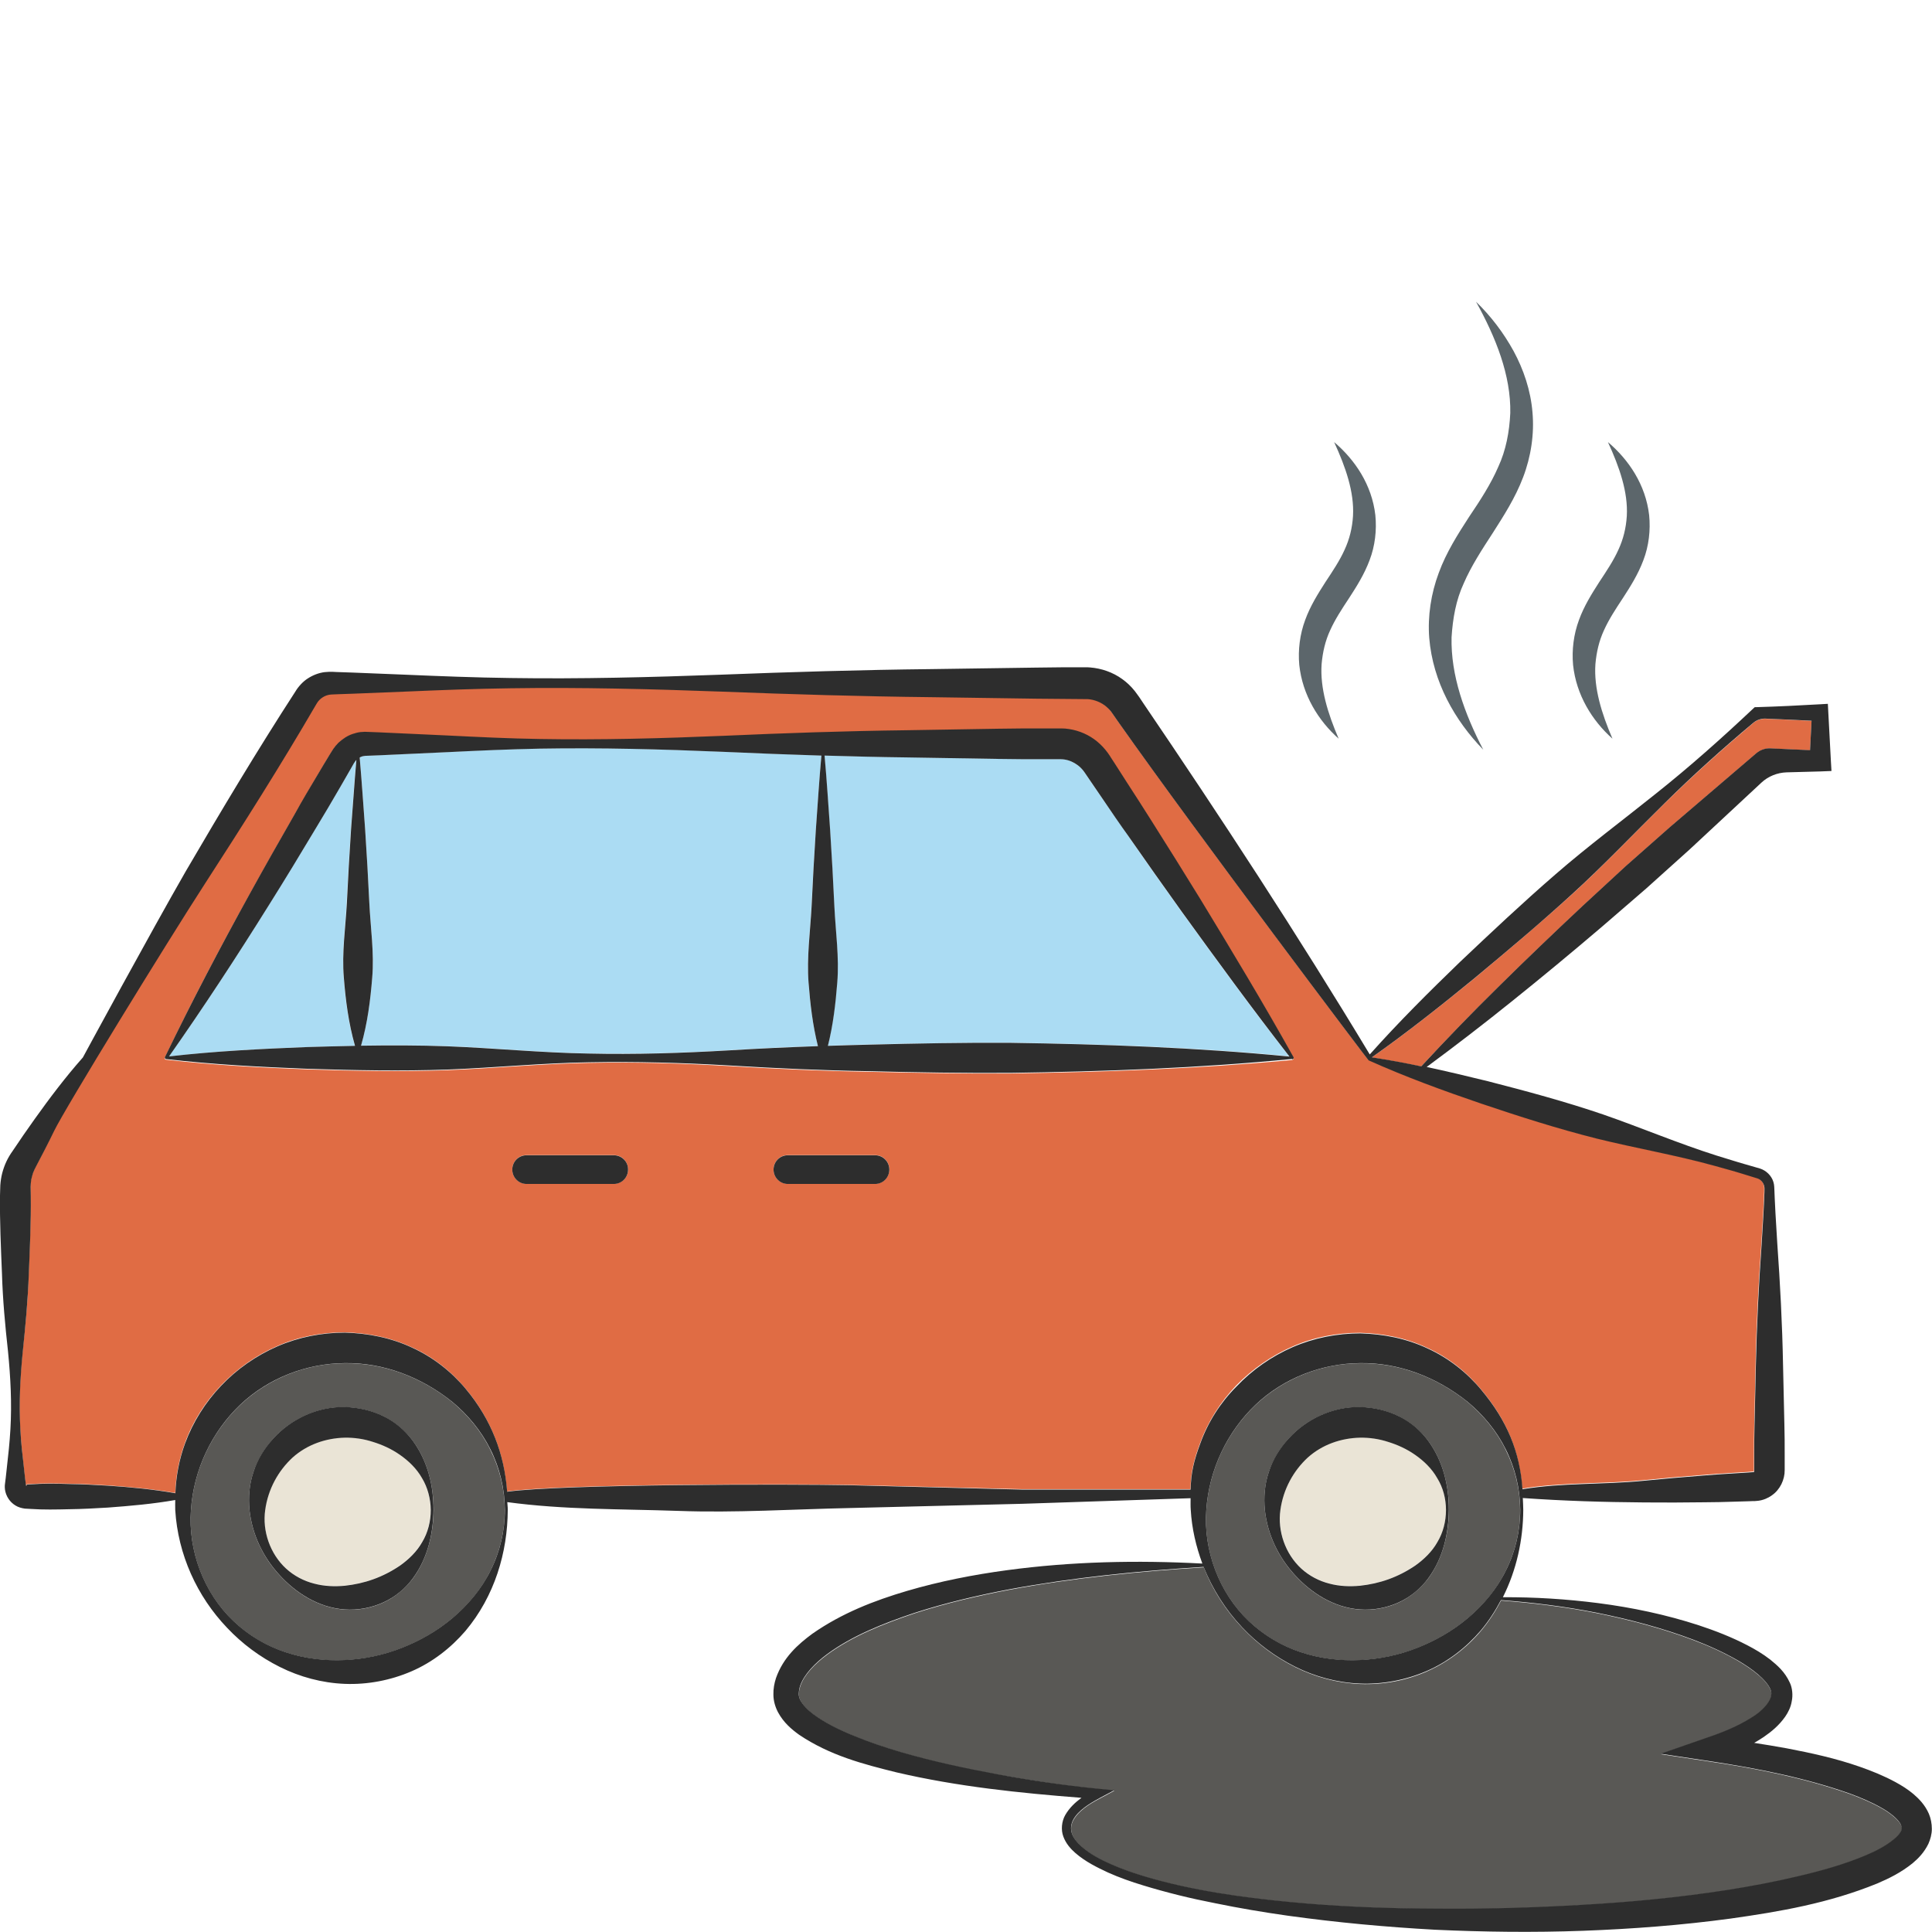 <?xml version="1.0" encoding="utf-8"?>
<!-- Generator: Adobe Illustrator 24.1.2, SVG Export Plug-In . SVG Version: 6.00 Build 0)  -->
<svg version="1.1" id="Layer_1" xmlns="http://www.w3.org/2000/svg" xmlns:xlink="http://www.w3.org/1999/xlink" x="0px" y="0px"
	 viewBox="0 0 128 128" style="enable-background:new 0 0 128 128;" xml:space="preserve">
<style type="text/css">
	.st0{fill:#EAE4D6;}
	.st1{fill:#ABDCF3;}
	.st2{fill:#595855;}
	.st3{fill:#E06C44;}
	.st4{fill:#2D2D2D;}
	.st5{fill:#5C666B;}
</style>
<g>
	<path class="st0" d="M26.49,96.38c-0.57-0.39-1.18-0.66-1.79-0.86c-0.61-0.2-1.24-0.29-1.87-0.28c-1.25,0.03-2.5,0.45-3.46,1.32
		c-0.94,0.87-1.62,2.08-1.81,3.47c-0.19,1.38,0.32,2.91,1.39,3.89c0.54,0.48,1.19,0.82,1.86,0.99c0.68,0.17,1.36,0.2,2.02,0.14
		c1.31-0.13,2.52-0.56,3.67-1.34c0.56-0.4,1.09-0.91,1.46-1.55c0.38-0.63,0.57-1.38,0.57-2.13c-0.01-0.75-0.21-1.49-0.58-2.12
		C27.59,97.28,27.06,96.77,26.49,96.38z"/>
	<path class="st1" d="M23.25,54.92c0.12-1.52,0.22-3.05,0.35-4.57c-0.01,0.01-0.03,0.02-0.04,0.04c-0.05,0.05-0.09,0.11-0.12,0.17
		l-0.17,0.3c-0.24,0.45-0.5,0.88-0.76,1.32c-0.51,0.88-1.02,1.75-1.55,2.62c-1.04,1.74-2.1,3.47-3.17,5.19
		c-2.11,3.39-4.29,6.73-6.6,10c3.05-0.35,6.1-0.51,9.15-0.62c1.06-0.04,2.12-0.06,3.17-0.08c-0.43-1.51-0.62-3.01-0.74-4.52
		c-0.14-1.64,0.11-3.28,0.19-4.92C23.05,58.2,23.14,56.56,23.25,54.92z"/>
	<path class="st2" d="M29.97,92.89c-2.06-1.66-4.58-2.61-7.13-2.57c-2.54,0.01-5.06,0.99-6.94,2.77c-1.86,1.78-3.07,4.27-3.25,6.96
		c-0.2,2.68,0.84,5.49,2.83,7.37c0.99,0.94,2.18,1.65,3.46,2.06c1.27,0.42,2.6,0.57,3.9,0.51c1.3-0.06,2.57-0.33,3.77-0.8
		c1.2-0.47,2.35-1.12,3.37-1.98c1.02-0.85,1.91-1.91,2.52-3.15c0.61-1.23,0.95-2.62,0.94-4.01c0-1.39-0.34-2.78-0.96-4.01
		C31.88,94.8,30.98,93.74,29.97,92.89z M27.36,104.57c-0.51,0.67-1.19,1.25-1.98,1.61c-0.79,0.36-1.68,0.52-2.54,0.46
		c-1.75-0.12-3.25-1.11-4.31-2.27c-1.08-1.17-1.82-2.66-2-4.32c-0.08-0.82-0.02-1.69,0.26-2.51c0.27-0.82,0.73-1.58,1.32-2.23
		c1.17-1.29,2.94-2.12,4.73-2.08c0.89,0.02,1.77,0.22,2.57,0.61c0.79,0.39,1.47,0.98,1.97,1.66c1.01,1.4,1.34,3.03,1.35,4.55
		C28.7,101.56,28.37,103.18,27.36,104.57z"/>
	<path class="st2" d="M97.24,92.89c-2.06-1.66-4.58-2.61-7.13-2.57c-2.54,0.01-5.06,0.99-6.94,2.77c-1.86,1.78-3.07,4.27-3.25,6.96
		c-0.2,2.68,0.84,5.49,2.83,7.37c0.99,0.94,2.18,1.65,3.46,2.06c1.27,0.42,2.6,0.57,3.9,0.51c1.3-0.06,2.57-0.33,3.77-0.8
		c1.2-0.47,2.35-1.12,3.37-1.98c1.02-0.85,1.91-1.91,2.52-3.15c0.61-1.23,0.95-2.62,0.94-4.01c0-1.39-0.34-2.78-0.96-4.01
		C99.15,94.8,98.25,93.74,97.24,92.89z M94.63,104.57c-0.51,0.67-1.19,1.25-1.98,1.61c-0.79,0.36-1.68,0.52-2.54,0.46
		c-1.75-0.12-3.25-1.11-4.31-2.27c-1.08-1.17-1.82-2.66-2-4.32c-0.08-0.82-0.02-1.69,0.26-2.51c0.27-0.82,0.73-1.58,1.32-2.23
		c1.17-1.29,2.94-2.12,4.73-2.08c0.89,0.02,1.77,0.22,2.57,0.61c0.79,0.39,1.47,0.98,1.97,1.66c1.01,1.4,1.34,3.03,1.35,4.55
		C95.97,101.56,95.64,103.18,94.63,104.57z"/>
	<path class="st3" d="M99.25,65.41c1.84-1.82,3.71-3.61,5.6-5.38l2.85-2.63l2.91-2.57l5.74-4.91c0.27-0.23,0.61-0.35,0.96-0.33
		c0.71,0.03,1.96,0.08,2.61,0.12l0.1-1.95c-1.02-0.05-2.04-0.11-3.06-0.14c-0.29-0.01-0.57,0.09-0.79,0.27
		c-2.03,1.72-4.01,3.49-5.91,5.36c-2.04,2.01-4.01,4.09-6.12,6.01c-2.11,1.92-4.3,3.76-6.49,5.59c-2.2,1.79-4.43,3.57-6.77,5.21
		c1.1,0.17,2.19,0.38,3.27,0.6C95.82,68.87,97.51,67.12,99.25,65.41z"/>
	<path class="st0" d="M93.76,96.38c-0.57-0.39-1.18-0.66-1.79-0.86c-0.61-0.2-1.24-0.29-1.87-0.28c-1.25,0.03-2.5,0.45-3.46,1.32
		c-0.94,0.87-1.62,2.08-1.81,3.47c-0.19,1.38,0.32,2.91,1.39,3.89c0.54,0.48,1.19,0.82,1.86,0.99c0.68,0.17,1.36,0.2,2.02,0.14
		c1.31-0.13,2.52-0.56,3.67-1.34c0.56-0.4,1.09-0.91,1.46-1.55c0.38-0.63,0.57-1.38,0.57-2.13c-0.01-0.75-0.21-1.49-0.58-2.12
		C94.86,97.28,94.32,96.77,93.76,96.38z"/>
	<path class="st2" d="M124.64,119.79c-0.63-0.36-1.34-0.66-2.07-0.93c-2.94-1.04-6.12-1.68-9.29-2.15l-3.25-0.49l3.08-1.07
		c1.03-0.36,2.04-0.76,2.91-1.31c0.88-0.52,1.53-1.32,1.3-1.85c-0.12-0.33-0.46-0.72-0.85-1.04c-0.39-0.33-0.84-0.63-1.3-0.9
		c-0.93-0.54-1.94-1-2.98-1.39c-2.07-0.78-4.24-1.35-6.43-1.79c-2.08-0.41-4.19-0.67-6.31-0.83c-0.37,0.71-0.81,1.39-1.34,2.02
		c-0.96,1.13-2.19,2.07-3.58,2.68c-1.39,0.61-2.91,0.89-4.42,0.83c-1.5-0.06-2.98-0.46-4.3-1.12c-1.32-0.66-2.5-1.54-3.49-2.59
		c-1.1-1.15-1.98-2.52-2.57-4.02c-4.32,0.27-8.63,0.7-12.84,1.48c-2.15,0.41-4.29,0.91-6.35,1.58c-2.04,0.69-4.09,1.5-5.75,2.72
		c-0.81,0.6-1.54,1.34-1.79,2.1c-0.06,0.19-0.1,0.37-0.09,0.55c0,0.13,0.03,0.26,0.11,0.41c0.16,0.3,0.48,0.64,0.87,0.93
		c0.78,0.59,1.76,1.04,2.75,1.45c0.99,0.41,2.03,0.75,3.07,1.06c2.1,0.61,4.25,1.08,6.42,1.47c2.17,0.39,4.36,0.72,6.56,0.94
		l1.12,0.11l-0.99,0.53c-0.68,0.36-1.38,0.8-1.72,1.41c-0.17,0.3-0.2,0.62-0.09,0.93c0.11,0.31,0.35,0.6,0.63,0.85
		c0.57,0.51,1.28,0.88,2.01,1.2c0.73,0.32,1.49,0.58,2.26,0.81c3.09,0.91,6.31,1.36,9.52,1.67c3.22,0.31,6.45,0.43,9.68,0.44
		c3.23,0.03,6.46-0.05,9.68-0.25c3.22-0.18,6.43-0.49,9.6-0.98c1.58-0.25,3.16-0.54,4.7-0.91c1.54-0.36,3.08-0.79,4.48-1.38
		c0.69-0.3,1.37-0.65,1.86-1.05c0.24-0.2,0.43-0.42,0.51-0.57c0.07-0.16,0.07-0.21,0.02-0.37
		C125.84,120.62,125.26,120.13,124.64,119.79z"/>
	<path class="st1" d="M74.76,55.4c-0.58-0.83-1.16-1.67-1.73-2.5l-0.86-1.26l-0.21-0.31l-0.11-0.16l-0.08-0.11
		c-0.1-0.13-0.22-0.25-0.36-0.36c-0.27-0.2-0.57-0.34-0.89-0.39c-0.08-0.01-0.16-0.02-0.24-0.02l-0.37,0l-0.76,0
		c-1.01,0-2.02,0-3.04-0.02l-6.07-0.1c-1.81-0.02-3.61-0.07-5.42-0.12c0.15,1.65,0.25,3.3,0.37,4.95c0.11,1.68,0.2,3.37,0.28,5.05
		c0.08,1.68,0.33,3.37,0.19,5.05c-0.11,1.39-0.27,2.79-0.62,4.18c0.93-0.03,1.85-0.07,2.78-0.08c3.11-0.08,6.21-0.13,9.32-0.12
		c6.15,0.09,12.31,0.3,18.46,0.9c-2.46-3.15-4.81-6.38-7.15-9.62C77.08,58.73,75.91,57.07,74.76,55.4z"/>
	<path class="st3" d="M85.63,89.21c1.4-0.62,2.94-0.91,4.47-0.91c1.53,0.04,3.06,0.34,4.44,0.99c1.39,0.62,2.61,1.59,3.56,2.73
		c1.71,2.04,2.58,4.1,2.75,6.61c0.01,0,0.02-0.01,0.03-0.01c2.64-0.43,5.29-0.29,7.94-0.55c1.32-0.13,2.65-0.25,3.98-0.35
		c0.66-0.06,1.33-0.1,1.99-0.14l0.99-0.06l0.25-0.02l0.12-0.01c0.04,0,0.01,0,0.03,0c0.01-0.01,0.01-0.01,0.01-0.02
		c0-0.02,0.01,0,0.01-0.04l0-1c0-0.67,0-1.33,0.02-2l0.09-4c0.05-2.67,0.19-5.33,0.38-8l0.12-2l0.05-1c0-0.31,0.05-0.72,0-0.9
		c-0.05-0.22-0.23-0.42-0.46-0.5l-0.94-0.29c-0.63-0.2-1.28-0.36-1.92-0.55c-2.56-0.7-5.2-1.16-7.79-1.8
		c-2.58-0.65-5.11-1.46-7.63-2.31c-2.52-0.87-5.02-1.77-7.47-2.87c-0.04-0.02-11.27-14.88-16.61-22.46l-0.25-0.36l-0.21-0.3
		c-0.12-0.15-0.27-0.29-0.43-0.41c-0.32-0.23-0.71-0.37-1.1-0.4l-3.41-0.03l-6.97-0.1c-4.64-0.05-9.29-0.19-13.93-0.37
		c-4.64-0.17-9.29-0.29-13.93-0.22c-2.32,0.03-4.64,0.12-6.97,0.22l-3.48,0.14l-0.87,0.03c-0.29,0.02-0.62,0.01-0.75,0.05
		c-0.18,0.04-0.34,0.12-0.48,0.23c-0.15,0.13-0.23,0.22-0.35,0.43c-2.34,4.02-4.83,7.95-7.36,11.86
		c-2.53,3.91-9.24,14.82-9.99,16.38C3.2,75.7,2.8,76.46,2.4,77.22c-0.11,0.21-0.16,0.32-0.22,0.47c-0.05,0.15-0.1,0.3-0.12,0.45
		c-0.03,0.15-0.04,0.31-0.04,0.46l0.01,0.6c0.02,1.72-0.06,3.44-0.13,5.16c-0.05,1.72-0.21,3.44-0.4,5.16
		c-0.17,1.72-0.26,3.44-0.16,5.16c0.05,0.86,0.14,1.72,0.24,2.58l0.07,0.64l0.04,0.32l0.02,0.16c0.01,0.05,0.01,0.02,0.02,0.03
		c0.02,0,0.04-0.02,0.04-0.04c0-0.01-0.01-0.02-0.02-0.03c-0.03,0,0.06,0,0.11-0.01l0.16-0.01c0.86-0.06,1.72-0.04,2.57-0.02
		c0.86,0.01,1.72,0.06,2.57,0.11c1.48,0.11,2.96,0.24,4.45,0.5c0.04-1.12,0.25-2.24,0.64-3.3c0.51-1.42,1.34-2.72,2.39-3.82
		c1.05-1.1,2.32-2,3.73-2.61c1.4-0.62,2.94-0.91,4.47-0.91c1.53,0.04,3.06,0.34,4.44,0.99c1.39,0.62,2.61,1.59,3.56,2.73
		c1.7,2.03,2.57,4.32,2.75,6.82c3.77-0.51,18.93-0.51,22.73-0.43l11.41,0.28h11.14c0.03-1.15,0.23-1.95,0.64-3.05
		c0.51-1.42,1.34-2.72,2.39-3.82C82.96,90.71,84.23,89.82,85.63,89.21z M40.67,78.43h-5.79c-0.52,0-0.94-0.42-0.94-0.95
		c0-0.52,0.42-0.95,0.94-0.95h5.79c0.52,0,0.94,0.42,0.94,0.95C41.62,78.01,41.19,78.43,40.67,78.43z M57.98,78.43h-5.79
		c-0.52,0-0.94-0.42-0.94-0.95c0-0.52,0.42-0.95,0.94-0.95h5.79c0.52,0,0.94,0.42,0.94,0.95C58.92,78.01,58.5,78.43,57.98,78.43z
		 M66.95,71.12c-3.11,0.02-6.21-0.04-9.32-0.11c-3.11-0.05-6.21-0.19-9.32-0.38c-3.11-0.18-6.21-0.28-9.32-0.21
		c-3.11,0.05-6.21,0.36-9.32,0.48c-3.11,0.11-6.21,0.05-9.32-0.05c-3.11-0.12-6.21-0.28-9.32-0.64c0,0,0,0-0.01,0
		c-0.02,0-0.05,0-0.07-0.02c-0.04-0.03-0.05-0.08-0.03-0.12c1.76-3.67,3.65-7.27,5.62-10.82c0.98-1.78,1.98-3.54,2.99-5.3
		c0.5-0.88,1.01-1.76,1.53-2.63c0.26-0.43,0.51-0.88,0.78-1.3l0.22-0.35c0.1-0.15,0.22-0.3,0.35-0.42c0.26-0.26,0.58-0.46,0.93-0.58
		c0.17-0.06,0.35-0.11,0.54-0.13c0.18-0.03,0.39-0.02,0.49-0.01l0.76,0.03l1.52,0.07l3.04,0.14c2.02,0.1,4.05,0.19,6.07,0.23
		c4.05,0.07,8.1-0.04,12.14-0.21c4.05-0.18,8.1-0.32,12.14-0.37l6.07-0.1c1.01-0.02,2.02-0.02,3.04-0.02l0.76,0l0.39,0
		c0.17,0,0.34,0.01,0.51,0.04c0.68,0.1,1.33,0.38,1.86,0.82c0.26,0.21,0.5,0.46,0.7,0.74l0.14,0.2l0.1,0.16l0.21,0.32l0.82,1.28
		c0.55,0.85,1.1,1.7,1.64,2.56c1.09,1.71,2.16,3.43,3.22,5.16c2.11,3.47,4.21,6.94,6.19,10.5c0.03,0.05,0.01,0.1-0.04,0.13
		c-0.01,0.01-0.02,0-0.04,0.01c-0.01,0.01-0.02,0.01-0.03,0.01C79.37,70.81,73.16,71.03,66.95,71.12z"/>
	<path class="st1" d="M54.05,55c0.12-1.65,0.22-3.3,0.37-4.95c-2.17-0.07-4.35-0.15-6.52-0.25c-4.05-0.17-8.1-0.28-12.14-0.21
		c-2.02,0.03-4.05,0.13-6.07,0.23l-3.04,0.14l-1.52,0.07l-0.76,0.03c-0.15,0.01-0.2,0.01-0.27,0.02c-0.07,0.01-0.13,0.03-0.2,0.06
		c-0.02,0.01-0.04,0.03-0.07,0.04c0.14,1.58,0.24,3.16,0.36,4.74c0.11,1.64,0.2,3.28,0.28,4.92c0.08,1.64,0.33,3.28,0.19,4.92
		c-0.12,1.5-0.31,3.01-0.74,4.51c1.91-0.03,3.82-0.03,5.74,0.04c3.11,0.12,6.21,0.43,9.32,0.48c3.11,0.06,6.21-0.03,9.32-0.21
		c1.96-0.12,3.93-0.21,5.89-0.28c-0.35-1.4-0.52-2.8-0.62-4.2c-0.14-1.68,0.11-3.37,0.19-5.05C53.84,58.37,53.94,56.69,54.05,55z"/>
	<path class="st4" d="M85.62,70.18c0.01,0,0.02,0,0.04-0.01c0.05-0.03,0.06-0.08,0.04-0.13c-1.98-3.55-4.08-7.03-6.19-10.5
		c-1.06-1.73-2.14-3.45-3.22-5.16c-0.54-0.86-1.09-1.71-1.64-2.56l-0.82-1.28l-0.21-0.32l-0.1-0.16l-0.14-0.2
		c-0.2-0.27-0.43-0.52-0.7-0.74c-0.52-0.43-1.18-0.72-1.86-0.82c-0.17-0.03-0.34-0.04-0.51-0.04l-0.39,0l-0.76,0
		c-1.01,0-2.02,0-3.04,0.02l-6.07,0.1c-4.05,0.05-8.1,0.19-12.14,0.37c-4.05,0.17-8.1,0.28-12.14,0.21
		c-2.02-0.03-4.05-0.13-6.07-0.23l-3.04-0.14l-1.52-0.07l-0.76-0.03c-0.1-0.01-0.31-0.01-0.49,0.01c-0.18,0.02-0.36,0.07-0.54,0.13
		c-0.35,0.12-0.66,0.33-0.93,0.58c-0.13,0.13-0.25,0.27-0.35,0.42l-0.22,0.35c-0.27,0.43-0.52,0.87-0.78,1.3
		c-0.52,0.87-1.04,1.74-1.53,2.63c-1.01,1.76-2.01,3.52-2.99,5.3c-1.96,3.55-3.85,7.15-5.62,10.82c-0.02,0.04-0.01,0.09,0.03,0.12
		c0.02,0.02,0.05,0.02,0.07,0.02c0,0,0,0,0.01,0c3.11,0.36,6.21,0.52,9.32,0.64c3.11,0.1,6.21,0.16,9.32,0.05
		c3.11-0.12,6.21-0.43,9.32-0.48c3.11-0.06,6.21,0.03,9.32,0.21c3.11,0.19,6.21,0.33,9.32,0.38c3.11,0.08,6.21,0.13,9.32,0.11
		c6.21-0.09,12.43-0.31,18.64-0.92C85.6,70.2,85.61,70.19,85.62,70.18z M22.78,64.77c0.12,1.51,0.31,3.01,0.74,4.52
		c-1.06,0.02-2.12,0.05-3.17,0.08c-3.05,0.12-6.1,0.27-9.15,0.62c2.3-3.27,4.49-6.62,6.6-10c1.08-1.72,2.13-3.45,3.17-5.19
		c0.53-0.87,1.04-1.74,1.55-2.62c0.25-0.44,0.51-0.87,0.76-1.32l0.17-0.3c0.04-0.06,0.08-0.12,0.12-0.17
		c0.01-0.01,0.03-0.02,0.04-0.04c-0.13,1.52-0.23,3.05-0.35,4.57c-0.11,1.64-0.2,3.28-0.28,4.92
		C22.89,61.48,22.64,63.13,22.78,64.77z M53.57,65.11c0.11,1.4,0.27,2.8,0.62,4.2c-1.96,0.07-3.93,0.16-5.89,0.28
		c-3.11,0.18-6.21,0.28-9.32,0.21c-3.11-0.05-6.21-0.36-9.32-0.48c-1.91-0.07-3.82-0.07-5.74-0.04c0.43-1.5,0.62-3.01,0.74-4.51
		c0.14-1.64-0.11-3.28-0.19-4.92c-0.08-1.64-0.17-3.28-0.28-4.92c-0.12-1.58-0.22-3.16-0.36-4.74c0.02-0.01,0.04-0.03,0.07-0.04
		c0.06-0.03,0.13-0.05,0.2-0.06c0.07-0.01,0.12-0.02,0.27-0.02l0.76-0.03l1.52-0.07l3.04-0.14c2.02-0.1,4.05-0.19,6.07-0.23
		c4.05-0.07,8.1,0.04,12.14,0.21c2.17,0.1,4.35,0.18,6.52,0.25c-0.15,1.65-0.25,3.3-0.37,4.95c-0.11,1.68-0.2,3.37-0.28,5.05
		C53.68,61.74,53.44,63.43,53.57,65.11z M66.95,69.09c-3.11-0.02-6.21,0.04-9.32,0.12c-0.93,0.02-1.85,0.05-2.78,0.08
		c0.35-1.39,0.51-2.79,0.62-4.18c0.14-1.68-0.11-3.37-0.19-5.05c-0.08-1.68-0.17-3.37-0.28-5.05c-0.12-1.65-0.22-3.3-0.37-4.95
		c1.81,0.05,3.61,0.1,5.42,0.12l6.07,0.1c1.01,0.02,2.02,0.02,3.04,0.02l0.76,0l0.37,0c0.08,0,0.16,0.01,0.24,0.02
		c0.32,0.05,0.63,0.19,0.89,0.39c0.13,0.1,0.25,0.22,0.36,0.36l0.08,0.11l0.11,0.16l0.21,0.31l0.86,1.26
		c0.57,0.84,1.14,1.68,1.73,2.5c1.16,1.67,2.33,3.32,3.51,4.97c2.34,3.24,4.69,6.46,7.15,9.62C79.25,69.4,73.1,69.18,66.95,69.09z"
		/>
	<path class="st4" d="M25.41,93.83c-0.79-0.39-1.68-0.59-2.57-0.61c-1.79-0.04-3.55,0.78-4.73,2.08c-0.59,0.64-1.06,1.4-1.32,2.23
		c-0.28,0.82-0.34,1.69-0.26,2.51c0.18,1.66,0.92,3.15,2,4.32c1.06,1.16,2.56,2.15,4.31,2.27c0.86,0.06,1.75-0.1,2.54-0.46
		c0.8-0.36,1.48-0.93,1.98-1.61c1.01-1.38,1.34-3.01,1.36-4.53c0-1.53-0.34-3.15-1.35-4.55C26.87,94.8,26.2,94.21,25.41,93.83z
		 M28.54,100.04c0,0.75-0.19,1.5-0.57,2.13c-0.36,0.64-0.9,1.15-1.46,1.55c-1.15,0.78-2.36,1.2-3.67,1.34
		c-0.66,0.06-1.34,0.04-2.02-0.14c-0.68-0.17-1.33-0.51-1.86-0.99c-1.07-0.98-1.59-2.5-1.39-3.89c0.19-1.39,0.87-2.6,1.81-3.47
		c0.97-0.87,2.21-1.29,3.46-1.32c0.63-0.01,1.26,0.08,1.87,0.28c0.61,0.19,1.22,0.46,1.79,0.86c0.56,0.39,1.1,0.9,1.46,1.54
		C28.33,98.54,28.53,99.29,28.54,100.04z"/>
	<path class="st4" d="M92.68,93.83c-0.79-0.39-1.68-0.59-2.57-0.61c-1.79-0.04-3.55,0.78-4.73,2.08c-0.59,0.64-1.06,1.4-1.32,2.23
		c-0.28,0.82-0.34,1.69-0.26,2.51c0.18,1.66,0.92,3.15,2,4.32c1.06,1.16,2.56,2.15,4.31,2.27c0.86,0.06,1.75-0.1,2.54-0.46
		c0.8-0.36,1.48-0.93,1.98-1.61c1.01-1.38,1.34-3.01,1.36-4.53c0-1.53-0.34-3.15-1.35-4.55C94.14,94.8,93.47,94.21,92.68,93.83z
		 M95.8,100.04c0,0.75-0.19,1.5-0.57,2.13c-0.36,0.64-0.9,1.15-1.46,1.55c-1.15,0.78-2.36,1.2-3.67,1.34
		c-0.66,0.06-1.34,0.04-2.02-0.14c-0.68-0.17-1.33-0.51-1.86-0.99c-1.07-0.98-1.59-2.5-1.39-3.89c0.19-1.39,0.87-2.6,1.81-3.47
		c0.97-0.87,2.21-1.29,3.46-1.32c0.63-0.01,1.26,0.08,1.87,0.28c0.61,0.19,1.22,0.46,1.79,0.86c0.56,0.39,1.1,0.9,1.46,1.54
		C95.6,98.54,95.8,99.29,95.8,100.04z"/>
	<path class="st4" d="M40.67,76.54h-5.79c-0.52,0-0.94,0.42-0.94,0.95c0,0.52,0.42,0.95,0.94,0.95h5.79c0.52,0,0.94-0.42,0.94-0.95
		C41.62,76.96,41.19,76.54,40.67,76.54z"/>
	<path class="st4" d="M57.98,76.54h-5.79c-0.52,0-0.94,0.42-0.94,0.95c0,0.52,0.42,0.95,0.94,0.95h5.79c0.52,0,0.94-0.42,0.94-0.95
		C58.92,76.96,58.5,76.54,57.98,76.54z"/>
	<path class="st4" d="M126.77,118.86c-0.38-0.32-0.77-0.56-1.17-0.78c-0.79-0.43-1.59-0.75-2.39-1.03c-1.6-0.56-3.22-0.91-4.84-1.22
		c-0.72-0.13-1.43-0.25-2.15-0.36c0.21-0.12,0.42-0.25,0.63-0.39c0.51-0.35,1.01-0.76,1.42-1.34c0.2-0.29,0.38-0.64,0.44-1.04
		c0.08-0.38,0.04-0.87-0.13-1.22c-0.33-0.72-0.82-1.14-1.3-1.53c-0.49-0.38-1-0.68-1.52-0.95c-1.04-0.54-2.12-0.96-3.21-1.32
		c-2.18-0.71-4.42-1.18-6.67-1.47c-2.1-0.27-4.21-0.4-6.31-0.39c0.91-1.81,1.34-3.81,1.35-5.78c0-0.26-0.02-0.53-0.03-0.8
		c0.01,0,0.02,0.01,0.03,0.01c2.67,0.19,5.33,0.27,8,0.29c1.33,0.01,2.66,0.01,3.99-0.01c0.67,0,1.33-0.02,1.99-0.04l1-0.03
		l0.25-0.01l0.12,0l0.22-0.02c0.32-0.04,0.64-0.17,0.9-0.36c0.54-0.37,0.86-1.04,0.85-1.68l0-1c0-0.67,0-1.33-0.02-2l-0.09-4
		c-0.05-2.67-0.19-5.33-0.38-8l-0.12-2l-0.05-1l-0.02-0.5c-0.01-0.14,0-0.38-0.07-0.59c-0.13-0.42-0.48-0.75-0.88-0.88l-0.97-0.28
		c-0.64-0.18-1.27-0.39-1.91-0.58c-2.53-0.8-5-1.85-7.51-2.72c-2.52-0.86-5.09-1.55-7.66-2.21c-1.34-0.33-2.69-0.65-4.04-0.94
		c1.91-1.41,3.78-2.85,5.62-4.33c2.02-1.62,4.01-3.27,5.98-4.95l2.94-2.54l2.88-2.59l4.76-4.43c0.45-0.42,1.05-0.66,1.67-0.68
		c0.74-0.02,1.48-0.04,2.22-0.06l0.75-0.03l-0.04-0.68l-0.17-3.2l-0.03-0.57l-0.51,0.03c-1.4,0.08-2.79,0.15-4.19,0.19l-0.14,0
		l-0.09,0.08c-2.08,1.96-4.21,3.86-6.45,5.64c-2.23,1.79-4.53,3.5-6.68,5.37c-2.16,1.87-4.24,3.83-6.31,5.79
		c-2.05,1.98-4.07,3.99-5.98,6.13c-4.78-7.93-9.84-15.67-15.03-23.31l-0.24-0.36l-0.13-0.18c-0.06-0.08-0.11-0.15-0.17-0.23
		c-0.24-0.3-0.52-0.57-0.83-0.79c-0.62-0.45-1.37-0.71-2.13-0.77c-0.1-0.01-0.19-0.01-0.29-0.01H71.7l-0.44,0l-0.87,0l-1.74,0.02
		l-6.97,0.1c-4.64,0.05-9.29,0.19-13.93,0.37c-4.64,0.17-9.29,0.29-13.93,0.22c-2.32-0.03-4.64-0.12-6.97-0.22l-3.48-0.14
		l-0.87-0.03c-0.29,0-0.54-0.05-0.99,0c-0.4,0.05-0.78,0.2-1.12,0.42c-0.33,0.21-0.64,0.56-0.81,0.85c-2.53,3.9-4.92,7.9-7.27,11.92
		C9.97,61.79,5.5,70.04,5.49,70.06c-1.16,1.31-2.2,2.69-3.2,4.09c-0.5,0.7-0.99,1.41-1.47,2.13c-0.11,0.15-0.28,0.42-0.39,0.66
		c-0.12,0.25-0.21,0.51-0.28,0.77c-0.07,0.27-0.11,0.54-0.13,0.82L0,79.21c-0.02,1.72,0.06,3.44,0.13,5.16
		c0.05,1.72,0.21,3.44,0.4,5.16c0.17,1.72,0.26,3.44,0.16,5.16c-0.05,0.86-0.14,1.72-0.24,2.58l-0.07,0.64l-0.04,0.32L0.32,98.4
		c-0.01,0.06,0,0.2,0.01,0.29c0.06,0.42,0.31,0.82,0.69,1.05c0.19,0.12,0.41,0.18,0.63,0.21l0.37,0.02
		c0.86,0.06,1.72,0.04,2.57,0.02c0.86-0.01,1.72-0.06,2.57-0.11c1.48-0.11,2.97-0.24,4.45-0.5c0,0.22-0.01,0.44,0,0.66
		c0.18,2.95,1.44,5.72,3.44,7.81c0.99,1.05,2.17,1.93,3.49,2.59c1.32,0.66,2.79,1.06,4.3,1.12c1.5,0.06,3.03-0.23,4.42-0.83
		c1.39-0.6,2.61-1.55,3.58-2.68c1.93-2.3,2.79-5.2,2.8-8.02c0-0.26-0.02-0.25-0.03-0.51c3.77,0.51,7.54,0.45,11.31,0.58
		c3.8,0.14,7.61-0.11,11.41-0.19l11.41-0.28l11.14-0.37c0,0.26-0.01,0.52,0.01,0.77c0.07,1.23,0.35,2.43,0.77,3.56
		c-4.31-0.23-8.65-0.14-12.95,0.44c-2.22,0.3-4.43,0.73-6.61,1.37c-2.17,0.64-4.32,1.47-6.28,2.84c-0.95,0.7-1.93,1.57-2.41,2.94
		c-0.11,0.34-0.18,0.71-0.17,1.09c0,0.43,0.13,0.84,0.31,1.18c0.37,0.68,0.88,1.11,1.39,1.48c2.05,1.38,4.26,1.95,6.44,2.49
		c4.06,0.95,8.17,1.37,12.27,1.69c-0.41,0.3-0.8,0.66-1.08,1.15c-0.23,0.41-0.29,0.97-0.12,1.42c0.17,0.46,0.48,0.81,0.8,1.09
		c0.66,0.57,1.41,0.94,2.16,1.29c0.76,0.34,1.53,0.61,2.32,0.85c1.57,0.48,3.16,0.87,4.76,1.18c1.6,0.33,3.21,0.6,4.83,0.83
		c3.23,0.45,6.49,0.75,9.75,0.93c3.26,0.15,6.53,0.19,9.8,0.07c3.27-0.12,6.54-0.37,9.79-0.81c3.26-0.46,6.51-1.02,9.7-2.32
		c0.8-0.34,1.59-0.73,2.36-1.35c0.38-0.32,0.76-0.71,1.04-1.28c0.13-0.29,0.23-0.64,0.23-0.99c0-0.35-0.07-0.71-0.2-1.01
		C127.53,119.57,127.14,119.18,126.77,118.86z M99.77,104.05c-0.61,1.24-1.51,2.3-2.52,3.15c-1.02,0.86-2.17,1.51-3.37,1.98
		c-1.2,0.47-2.47,0.74-3.77,0.8c-1.3,0.06-2.63-0.09-3.9-0.51c-1.27-0.41-2.47-1.12-3.46-2.06c-1.99-1.88-3.03-4.7-2.83-7.37
		c0.18-2.68,1.39-5.18,3.25-6.96c1.87-1.78,4.4-2.75,6.94-2.77c2.55-0.04,5.06,0.91,7.13,2.57c1.02,0.85,1.91,1.91,2.52,3.14
		c0.62,1.23,0.95,2.61,0.96,4.01C100.72,101.43,100.39,102.82,99.77,104.05z M97.65,64.84c2.2-1.83,4.38-3.66,6.49-5.59
		c2.11-1.92,4.08-4,6.12-6.01c1.89-1.87,3.87-3.65,5.91-5.36c0.22-0.18,0.5-0.28,0.79-0.27c1.02,0.04,2.04,0.09,3.06,0.14l-0.1,1.95
		c-0.65-0.03-1.89-0.09-2.61-0.12c-0.35-0.02-0.69,0.1-0.96,0.33l-5.74,4.91l-2.91,2.57l-2.85,2.63c-1.89,1.77-3.76,3.56-5.6,5.38
		c-1.74,1.71-3.43,3.46-5.09,5.25c-1.08-0.23-2.17-0.43-3.27-0.6C93.22,68.41,95.45,66.64,97.65,64.84z M32.5,104.05
		c-0.61,1.24-1.51,2.3-2.52,3.15c-1.02,0.86-2.17,1.51-3.37,1.98c-1.2,0.47-2.47,0.74-3.77,0.8c-1.3,0.06-2.63-0.09-3.9-0.51
		c-1.27-0.41-2.47-1.12-3.46-2.06c-1.99-1.88-3.03-4.7-2.83-7.37c0.18-2.68,1.39-5.18,3.25-6.96c1.87-1.78,4.4-2.75,6.94-2.77
		c2.55-0.04,5.06,0.91,7.13,2.57c1.02,0.85,1.91,1.91,2.52,3.14c0.62,1.23,0.95,2.61,0.96,4.01
		C33.45,101.43,33.12,102.82,32.5,104.05z M79.52,95.64c-0.41,1.1-0.61,1.89-0.64,3.05H67.74L56.33,98.4
		c-3.8-0.08-18.96-0.08-22.73,0.43c-0.18-2.5-1.05-4.79-2.75-6.82c-0.95-1.14-2.17-2.1-3.56-2.73c-1.38-0.65-2.92-0.95-4.44-0.99
		c-1.53,0-3.07,0.3-4.47,0.91c-1.4,0.61-2.68,1.5-3.73,2.61c-1.05,1.1-1.87,2.41-2.39,3.82c-0.39,1.06-0.6,2.19-0.64,3.3
		c-1.48-0.26-2.96-0.4-4.45-0.5c-0.86-0.05-1.72-0.1-2.57-0.11c-0.86-0.03-1.72-0.04-2.57,0.02l-0.16,0.01
		c-0.04,0-0.14,0.01-0.11,0.01c0.01,0.01,0.02,0.02,0.02,0.03c0,0.02-0.02,0.04-0.04,0.04c0-0.01-0.01,0.02-0.02-0.03L1.7,98.24
		l-0.04-0.32l-0.07-0.64c-0.1-0.86-0.2-1.72-0.24-2.58c-0.1-1.72-0.01-3.44,0.16-5.16c0.18-1.72,0.34-3.44,0.4-5.16
		c0.07-1.72,0.15-3.44,0.13-5.16l-0.01-0.6c0-0.15,0.02-0.31,0.04-0.46c0.03-0.15,0.07-0.3,0.12-0.45c0.06-0.16,0.11-0.26,0.22-0.47
		c0.4-0.76,0.8-1.53,1.17-2.3c0.75-1.55,7.46-12.47,9.99-16.38c2.53-3.91,5.02-7.84,7.36-11.86c0.12-0.21,0.2-0.31,0.35-0.43
		c0.14-0.11,0.3-0.19,0.48-0.23c0.13-0.04,0.47-0.03,0.75-0.05l0.87-0.03l3.48-0.14c2.32-0.1,4.64-0.19,6.97-0.22
		c4.64-0.07,9.29,0.05,13.93,0.22c4.64,0.18,9.29,0.32,13.93,0.37l6.97,0.1l3.41,0.03c0.39,0.03,0.78,0.17,1.1,0.4
		c0.16,0.12,0.3,0.25,0.43,0.41l0.21,0.3l0.25,0.36c5.34,7.58,16.57,22.44,16.61,22.46c2.45,1.1,4.95,2.01,7.47,2.87
		c2.52,0.85,5.05,1.66,7.63,2.31c2.58,0.64,5.22,1.09,7.79,1.8c0.64,0.18,1.28,0.35,1.92,0.55l0.94,0.29
		c0.23,0.07,0.4,0.27,0.46,0.5c0.05,0.18,0,0.59,0,0.9l-0.05,1l-0.12,2c-0.19,2.67-0.32,5.33-0.38,8l-0.09,4
		c-0.02,0.67-0.02,1.33-0.02,2l0,1c0,0.04-0.01,0.02-0.01,0.04c0,0-0.01,0.01-0.01,0.02c-0.01,0,0.02,0-0.03,0l-0.12,0.01
		l-0.25,0.02l-0.99,0.06c-0.66,0.04-1.33,0.08-1.99,0.14c-1.33,0.1-2.65,0.22-3.98,0.35c-2.65,0.26-5.3,0.12-7.94,0.55
		c-0.01,0-0.02,0.01-0.03,0.01c-0.17-2.51-1.04-4.57-2.75-6.61c-0.95-1.14-2.17-2.1-3.56-2.73c-1.38-0.65-2.92-0.95-4.44-0.99
		c-1.53,0-3.07,0.3-4.47,0.91c-1.4,0.61-2.68,1.5-3.73,2.61C80.86,92.92,80.03,94.22,79.52,95.64z M125.95,121.31
		c-0.08,0.16-0.26,0.37-0.51,0.57c-0.5,0.41-1.17,0.76-1.86,1.05c-1.4,0.59-2.94,1.02-4.48,1.38c-1.55,0.37-3.12,0.66-4.7,0.91
		c-3.17,0.49-6.38,0.8-9.6,0.98c-3.22,0.19-6.45,0.28-9.68,0.25c-3.23-0.01-6.46-0.13-9.68-0.44c-3.21-0.31-6.43-0.76-9.52-1.67
		c-0.77-0.23-1.53-0.49-2.26-0.81c-0.73-0.32-1.44-0.69-2.01-1.2c-0.28-0.25-0.52-0.54-0.63-0.85c-0.11-0.31-0.07-0.63,0.09-0.93
		c0.34-0.61,1.04-1.04,1.72-1.41l0.99-0.53l-1.12-0.11c-2.2-0.22-4.39-0.54-6.56-0.94c-2.17-0.4-4.32-0.86-6.42-1.47
		c-1.05-0.31-2.08-0.65-3.07-1.06c-0.99-0.4-1.96-0.86-2.75-1.45c-0.39-0.29-0.71-0.63-0.87-0.93c-0.08-0.15-0.11-0.29-0.11-0.41
		c0-0.17,0.03-0.36,0.09-0.55c0.26-0.76,0.98-1.5,1.79-2.1c1.66-1.22,3.7-2.03,5.75-2.72c2.06-0.67,4.2-1.17,6.35-1.58
		c4.22-0.78,8.52-1.21,12.84-1.48c0.6,1.49,1.47,2.86,2.57,4.02c0.99,1.05,2.17,1.93,3.49,2.59c1.32,0.66,2.79,1.06,4.3,1.12
		c1.5,0.06,3.03-0.23,4.42-0.83c1.39-0.6,2.61-1.55,3.58-2.68c0.53-0.63,0.97-1.31,1.34-2.02c2.12,0.16,4.23,0.42,6.31,0.83
		c2.19,0.44,4.36,1.01,6.43,1.79c1.03,0.39,2.04,0.85,2.98,1.39c0.46,0.27,0.91,0.57,1.3,0.9c0.38,0.32,0.73,0.71,0.85,1.04
		c0.23,0.53-0.42,1.33-1.3,1.85c-0.87,0.55-1.88,0.96-2.91,1.31l-3.08,1.07l3.25,0.49c3.17,0.48,6.35,1.11,9.29,2.15
		c0.73,0.27,1.44,0.57,2.07,0.93c0.62,0.34,1.2,0.83,1.32,1.16C126.01,121.1,126.01,121.15,125.95,121.31z"/>
	<path class="st5" d="M98.27,49.67c-1.25-2.4-2.16-4.94-2.1-7.45c0.08-1.25,0.29-2.46,0.81-3.58c0.49-1.13,1.19-2.21,1.92-3.33
		c0.72-1.13,1.49-2.32,2.01-3.69c0.52-1.36,0.75-2.86,0.62-4.31c-0.12-1.45-0.59-2.83-1.25-4.05c-0.67-1.22-1.51-2.32-2.49-3.27
		c1.31,2.36,2.32,4.88,2.27,7.38c-0.06,1.24-0.28,2.45-0.8,3.57c-0.49,1.13-1.19,2.21-1.94,3.32c-0.73,1.13-1.5,2.33-2,3.7
		c-0.51,1.36-0.74,2.86-0.63,4.3C94.93,45.18,96.39,47.74,98.27,49.67z"/>
	<path class="st5" d="M106.83,48.94c-0.72-1.67-1.24-3.35-1.13-4.94c0.07-0.79,0.24-1.54,0.57-2.25c0.32-0.71,0.77-1.4,1.26-2.14
		c0.48-0.74,1-1.56,1.35-2.5c0.36-0.94,0.48-1.99,0.38-2.98c-0.23-2.01-1.35-3.67-2.73-4.84c0.76,1.65,1.34,3.31,1.25,4.9
		c-0.05,0.79-0.23,1.53-0.56,2.24c-0.32,0.71-0.78,1.4-1.27,2.14c-0.48,0.75-1,1.57-1.34,2.51c-0.35,0.94-0.48,1.98-0.39,2.97
		C104.43,46.04,105.48,47.74,106.83,48.94z"/>
	<path class="st5" d="M88.69,48.94c-0.72-1.67-1.24-3.35-1.13-4.94c0.07-0.79,0.24-1.54,0.57-2.25c0.32-0.71,0.77-1.4,1.26-2.14
		c0.48-0.74,1-1.56,1.35-2.5c0.36-0.94,0.48-1.99,0.38-2.98c-0.23-2.01-1.35-3.67-2.73-4.84c0.76,1.65,1.34,3.31,1.25,4.9
		c-0.05,0.79-0.23,1.53-0.56,2.24c-0.32,0.71-0.78,1.4-1.27,2.14c-0.48,0.75-1,1.57-1.34,2.51c-0.35,0.94-0.48,1.98-0.39,2.97
		C86.29,46.04,87.34,47.74,88.69,48.94z"/>
</g>
</svg>
